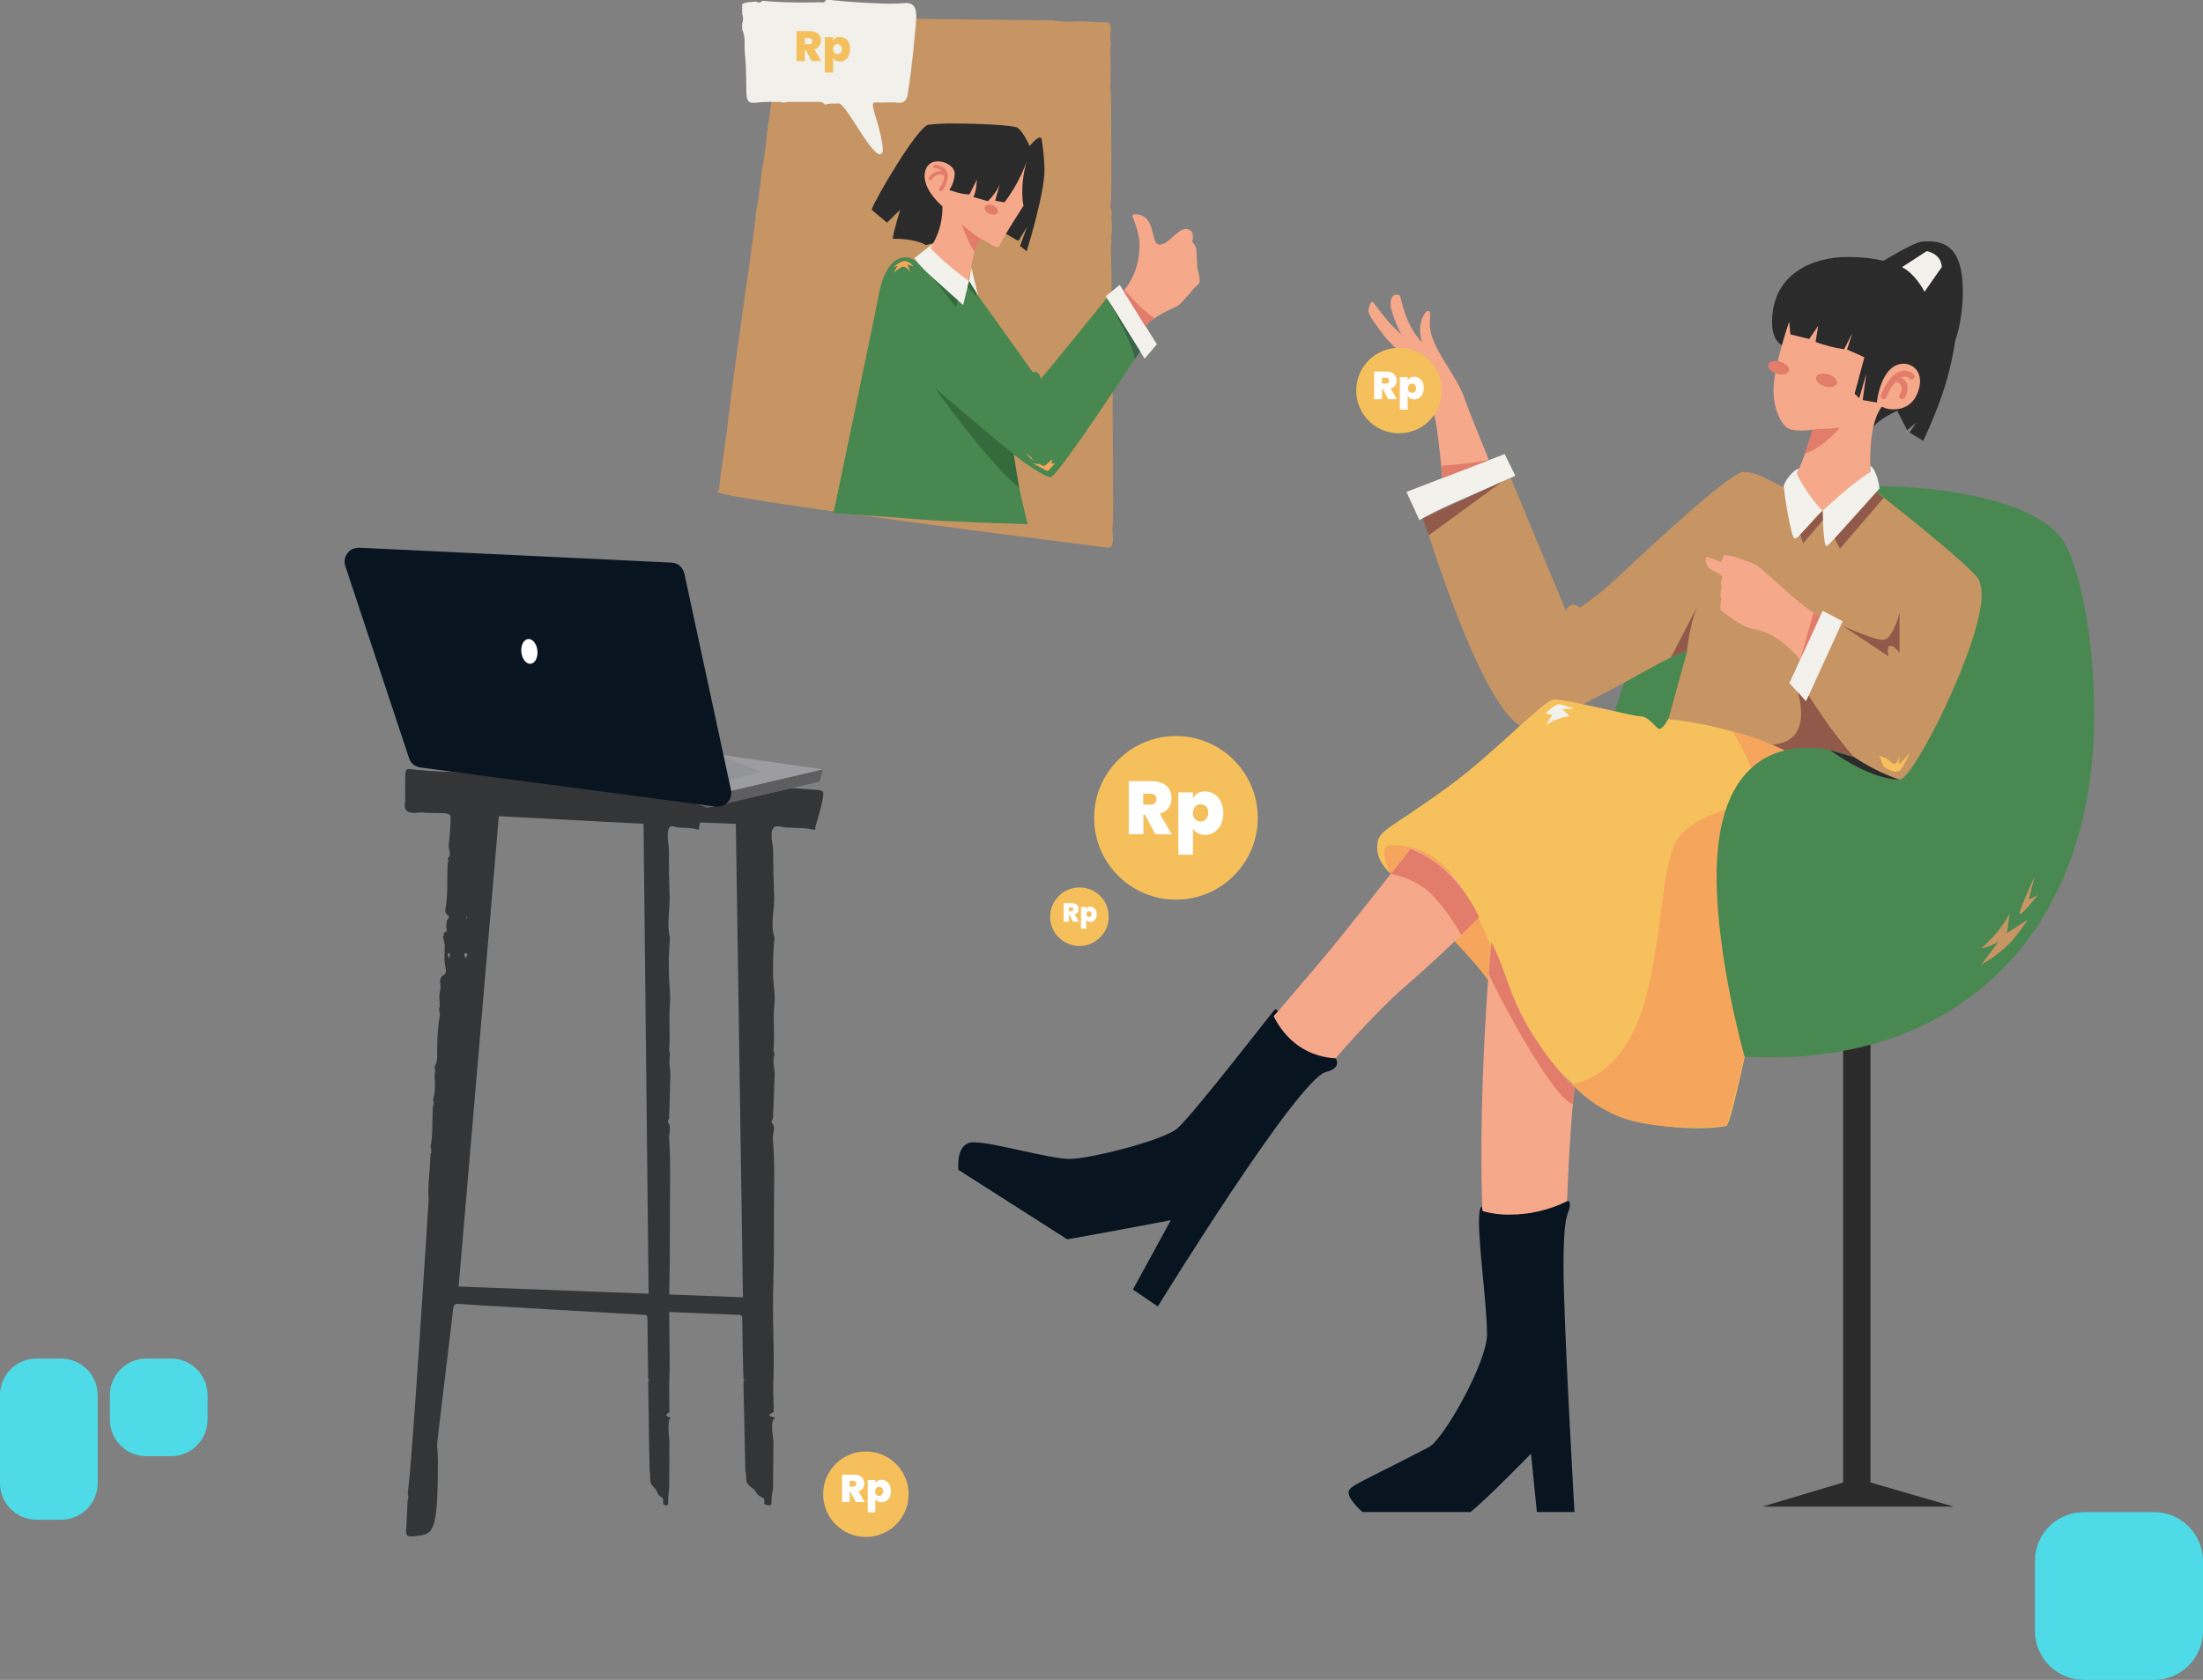<?xml version="1.0" encoding="utf-8"?>
<!-- Generator: Adobe Illustrator 25.0.0, SVG Export Plug-In . SVG Version: 6.00 Build 0)  -->
<svg version="1.1" id="Layer_1" xmlns="http://www.w3.org/2000/svg" xmlns:xlink="http://www.w3.org/1999/xlink" x="0px" y="0px"
	 viewBox="0 0 902 688" style="enable-background:new 0 0 902 688;" xml:space="preserve">
<rect x="0" y="0" width="902" height="688" fill="#808080" stroke="none"/>
<style type="text/css">
	.st0{fill:#C79464;}
	.st1{fill:#F1F0EB;}
	.st2{fill:#2B2B2B;}
	.st3{fill:#F6A88A;}
	.st4{fill:#488750;}
	.st5{fill:#F2F1EC;}
	.st6{fill:#E27C6B;}
	.st7{fill:#356B3C;}
	.st8{fill:#386346;}
	.st9{fill:#F6A65C;}
	.st10{fill:#F4C05D;}
	.st11{fill:#4EDBE7;}
	.st12{fill:#498851;}
	.st13{fill:#F6C15C;}
	.st14{fill:#081420;}
	.st15{fill:#915949;}
	.st16{fill:#F5C05C;}
	.st17{fill:#FFFFFF;}
	.st18{fill:#343536;}
	.st19{fill:#9C9CA1;}
	.st20{fill:#939498;}
	.st21{opacity:0.4;enable-background:new    ;}
</style>
<g id="Group_69298" transform="translate(11.169 28.327)">
	<path id="Path_5060" class="st0" d="M442.6,196c1.8,0,1.9-2.2,1.9-3.8c0-1.1-0.2-2.3-0.2-3.3c0-0.8,0.3-3.1,0.3-9.7
		c0-4.1-0.1-8.2-0.1-12.3c0-0.8,0-1.6,0-2.4l0-2.6l0,0c0,0,0-2.3,0-2.3c0-7.3-0.1-14.6-0.1-21.9c0-3.4,0-6.8,0.1-10.2
		c-0.1-0.7-0.1-1.6-0.5-2c-0.1-0.1-0.2-0.3-0.3-0.5c0-0.3,0.4-0.4,0.4-0.7c0.1-0.3,0.2-0.6,0.2-0.9c0-0.3,0-0.6-0.1-0.9
		c0.1-0.6,0.1-1.2,0.1-1.8c0-0.6-0.1-1.1-0.2-1.7c-0.1-1.6-0.1-3.2-0.1-4.8c0-2.4,0-4.8,0-7.2c0-3-0.1-5.9-0.3-8.9
		c0.3-0.8,0.5-1.6,0.5-2.4c0-1.2-0.2-2.4-0.4-3.6c0-0.1,0.2-2.7,0.2-5.1c0-4.1-0.3-8.3-0.3-12.4c0-1.1,0-2.3,0.1-3.4
		c0-0.2,0.1-0.5,0.1-0.7c0-0.6-0.1-1.1-0.1-1.6c0.2-1.4,0.3-2.8,0.3-4.1c0-1.2-0.1-2.5-0.2-3.7c0-0.8,0.1-1.5,0.1-2.3
		c0-0.6-0.1-1.2-0.3-1.8l-0.3-0.6c0.1-0.3,0.2-0.6,0.2-0.9c0-0.2,0-0.5,0-0.7c0-0.3,0-0.6,0.1-0.8c0.1-4.1,0.2-8.2,0.2-12.3
		c0-0.2-0.2-32.7-0.2-32.9c-0.2-0.4-0.3-0.8-0.4-1.3c0-0.1,0-0.3,0.1-0.4c0.2-2.5,0.2-5,0.2-7.5c0-2.3-0.1-4.7-0.1-7
		c0-0.3,0.1-0.6,0.1-0.9c0-0.3,0-0.6,0-0.9c0-0.4,0-0.9,0.2-1.3c-0.3-0.7-0.4-1.5-0.4-2.3c0-1.1,0.2-2.3,0.2-3.4c0-1.5,0-3-1.4-3
		c-0.2,0-0.7,0-1.7,0c-3.3,0-6.5-0.4-9.8-0.4c-2.4,0-2.6,0.2-4.3,0.2c-2.4,0-4.8-0.4-7.1-0.6l-1.5,0.1l0,0c-0.2-0.1-0.5-0.1-0.7-0.1
		c-3.2,0-87.7-1-88-1.2c-0.4-0.1-0.8-0.2-1.3-0.2c-1.4,0-2.8,0.7-4.3,0.7c-2.1-0.3-4.2-0.5-6.3-0.5c-1.9,0-3.8,0.1-5.6,0.1
		c-0.2,0-0.5-0.1-0.7-0.1c-0.4,0-0.7,0.2-0.8,1.1c0,0-0.9,0.5-1.1,3.2c-0.2,3.3-3.4,26.9-4.4,31.2c-0.7,2.9-0.6,6.2-1.4,9.1
		c0.1,0.2,0.1,0.5,0.1,0.8c-0.1,0.6-0.3,1.2-0.5,1.8c0,0.2,0,0.5,0,0.7c-0.2,2.9-0.5,5.8-1.1,8.7l0,1.3l0,0
		c-1.2,4.2-1.2,11-3.5,22.7c0,0.2-0.1,0.5,0,0.7c0,0.3,0,0.7,0,1c0,0.4,0,0.8-0.2,1.2c-1.1,10.3-10.6,73.8-10.6,78.7
		c-0.2,0.2-0.4,0.6-0.3,0.9c0,0.1,0,0.2,0,0.3l0,0c-0.5,7.4-3.1,21.4-3.7,28.5c-0.1,0.8,0.1,1.9-0.7,1.9c0,0-0.1,0-0.1,0v0.6
		C286,176.3,442.4,196,442.6,196z M443.6,164.2c-0.1,0-0.2-0.1-0.3-0.2C443.4,164.1,443.5,164.1,443.6,164.2
		C443.6,164.1,443.6,164.1,443.6,164.2L443.6,164.2z"/>
	<path id="Path_2207" class="st1" d="M299.7-27.3c-0.5,0-0.9-0.2-1.3-0.4c-1.9,0.3-4,0-5.7,1.1v4c0.5,1.3,0.5,2.7,0,4v2.3
		c0.8,1.8,1.1,3.8,1,5.7c0,0.5,0,1.1,0,1.6c0,0.8,0,1.5,0.1,2.2c1.5,16.5-1,20.6,3.6,20.6c1.7,0,2.2-0.4,6.5-0.4c1.1,0,2.2,0,3.3,0
		c0.4,0,0.7,0,1.1,0c0.9,0.4,2,0.4,2.9,0h1h4.8c4.8,0,6.5,0,6.9,0c1-0.2,2.1,0.3,2.7,1.2c0.8-0.3,1.7-0.5,2.6-0.5c0.5,0,1.1,0,1.6,0
		c0.9,0,1.1-0.1,1.4-0.1c2.9,0,12.6,20.1,16.8,20.9c1.2-0.2,1.3-1.1,1.3-2c-0.3-6.7-4.1-15.8-4.1-18.2c0-0.7,0.3-1.1,1.3-1.1
		c0.6,0,1,0.1,2.6,0.1c1.3,0,2.7-0.1,4-0.1c1.8,0,2.1,0.2,2.9,0.2c2,0,3.1-1.1,3.5-3.6c1.8-10.7,3.5-30,3.5-31.5
		c0-3.4-0.7-5.8-4.2-5.8c-0.9,0-2.4,0.3-6.5,0.3c-0.4,0-17.1-0.4-26.3-1.8c0,0.7-0.6,1.3-1.4,1.3c0,0-0.1,0-0.1,0
		c-0.4,0-0.8-0.1-1.2-0.1c-0.2,0-3.4,0.1-7.5,0.1c-5.2,0-10.5-0.2-15.7-0.7C300.4-27.5,300-27.3,299.7-27.3z"/>
	<g id="Group_174" transform="translate(1083.8 230.864)">
		<path id="Path_2260" class="st2" d="M-669.2-202.9c-1.3,0-4.2,3.5-4.2,3.5s-2.6-5.9-5-7.5c-1.6-1-15.4-1.7-25.7-1.7
			c-3.6-0.1-7.2,0.1-10.8,0.5c-4.6,1.1-21.8,30.5-23.2,34.8l6.3,5.3l5.4-5.3c0,0-3,10-3,11.7c0,0.1,0,0.1,0,0.2c0,0,0.3,0,0.8,0
			c2.3,0,8.8,0.2,12.8,2.6c0,0,25.4-6.8,27-6.8c2.8,0,5.8,2.2,5.8,2.2l5,2.9l3.5-5.7l-2.8,7.8l2.7,2.1c0,0,7.3-23.4,7.3-33.3
			c-0.1-4.3-0.5-8.5-1.2-12.7C-668.7-202.7-668.9-202.9-669.2-202.9z"/>
		<path id="Path_2261" class="st3" d="M-674.6-193c-1.2,4-1.8,8.1-1.8,12.3c0,2,0.1,3.9,0.5,5.8c0,0-8.5,13-9.6,16
			c-0.1,0.5-0.6,0.9-1.1,0.9c-1.8,0-4.9-3.1-6.8-3.1c-2.9,0-6.3,24.7-6.3,24.7s-15.4-7.6-19.7-15.2c6.6-5.7,10.4-14,10.3-22.7
			c0-0.3,0-0.4,0-0.4s-7.3-6-7.3-12.4c0-3.5,1.9-6,5.5-6c3.3,0,6.8,2.3,6.8,4.9c0,2.4-0.8,4.8-2.2,6.8c0,0,4.8,1.8,7.7,1.8
			c0.2,0,0.4,0,0.6,0l3-6c0,0-0.2,5-1.4,7.1l5.9,1.7c0,0,3.8-3.5,5-7.4l-2,7.2l3.8,0.7C-679.9-181.3-676.8-187-674.6-193z"/>
		<path id="Path_2262" class="st4" d="M-719.9-152.2c-1.3-1-2.9-1.6-4.5-1.6c-4.8,0-8.9,5.6-10.6,14.5
			c-2.2,11.6-18.7,90.2-18.7,90.2s25,1.8,36.1,2.7s43.4,1.9,43.4,1.9s-5.7-22.7-5.8-28.6c0,0,11.9,9.3,15.2,9.3
			c2.9,0,36.5-51.5,36.5-51.5l-13.5-21.8c0,0-26.7,33.1-27.1,33.1l0,0c0,0,0-0.1,0-0.1c0-0.7-0.8-2.8-2.2-2.8
			c-0.3,0-0.7,0.1-0.9,0.3l-23.3-32.6l-3.1-4.9L-719.9-152.2z"/>
		<path id="Path_2263" class="st3" d="M-635-140.1c0,0,6.6-6.5,6.6-18.7c0-5.9-2.9-11-2.9-12.2c0-0.4,1.1-0.4,1.1-0.4
			c9,0,6,12.4,10,12.4c3.8,0,7.2-6.4,10.7-6.4c1.6-0.1,2.9,1.1,3,2.7c0,0.1,0,0.2,0,0.3c0,0.9-0.2,1.8-0.6,2.5l0,0l-0.8,0.8l1-1.1
			c1.1,1,1.8,2.4,1.8,3.9v0.1c0,0,0.3,4.2,0.3,6.2c0,0.2,0,0.4,0,0.6c0.6,1.6,0.9,3.3,1,4.9c0.1,0.7-0.1,1.3-0.6,1.8
			c-1.6,1-6.5,7.8-8.6,8.9c-2.1,1-10.1,4.4-13,8.2L-635-140.1z"/>
		<path id="Path_2264" class="st5" d="M-714-157.6c4.8,5,10.1,9.5,15.8,13.5l-2.4,9.8c0,0-18-15.1-19.9-19.2c0,0,7-5.7,7.5-5.7
			c0,0,0,0,0,0c0,0.1-0.1,0.2-0.4,0.6L-714-157.6z"/>
		<path id="Path_2265" class="st5" d="M-697.3-149.7l2.8,11.5l-3.7-5.9L-697.3-149.7z"/>
		<path id="Path_2266" class="st5" d="M-636.5-142.5l15.2,24.3l-5,5.9l-15.9-25.6L-636.5-142.5z"/>
		<path id="Path_2267" class="st6" d="M-692.9-161c0.1,0,0.3,0,0.4,0.1c-2.8-1.3-8.8-6.5-8.8-6.5s3.1,8.3,5.4,11.4
			C-696-155.9-694.6-161-692.9-161z"/>
		<path id="Path_2268" class="st6" d="M-689.9-175.4c-1.1,0-1.9,0.6-1.9,1.4c0,1.3,1.8,2.7,3.5,2.7c1.1,0,1.9-0.6,1.9-1.4
			C-686.4-174.1-688.2-175.4-689.9-175.4z"/>
		<path id="Path_2269" class="st6" d="M-634.6-140.7c3.6,4.5,7.7,8.5,12.3,11.9c-1.4,0.9-2.6,2-3.7,3.3l-9-14.6L-634.6-140.7z"/>
		<path id="Path_2270" class="st7" d="M-679.9-73.1c-12.7-10.3-32.2-27.1-32.2-27.1s21.7,30.5,34.4,40.8L-679.9-73.1z"/>
		<path id="Path_2271" class="st7" d="M-695.1-139.2l-0.2,1.4l-3.5-3.9l0.6-2.4L-695.1-139.2z"/>
		<path id="Path_2272" class="st7" d="M-702.8-136.2l-0.8,2.9c0,0-7-9.7-11.2-13.7L-702.8-136.2z"/>
		<path id="Path_2273" class="st8" d="M-641.2-136.3c0,0,10,17.4,10.9,24.2l2.1-3.2L-641.2-136.3z"/>
		<path id="Path_2274" class="st9" d="M-721.1-150.1c-0.7-1.3-2.1-2.1-3.6-2.2c-1.5,0-4.6,2.5-4.6,2.5l1.9-0.6l-1.8,3
			c0,0,2.9-2.6,4.2-2.6c1.3,0,2.7,2.3,2.7,2.3l-1.1-3.2L-721.1-150.1z"/>
		<path id="Path_2275" class="st9" d="M-662.9-69.5c-1.5,1.3-2.4,3.1-3.3,3.1c-0.1,0-0.3,0-0.4-0.1c-1-0.6-5.6-3-5.6-3l3,0.5
			l-1.5-1.7c0,0,1.8,2.3,3.1,2.3c0.2,0,0.4-0.1,0.6-0.2c1.2-1,2.9-2.5,2.9-2.5l-0.4,1.8L-662.9-69.5z"/>
		<path id="Path_2276" class="st9" d="M-672.2-70.7L-672.2-70.7c0-1.3-2.7-2.8-2.7-2.8L-672.2-70.7z"/>
		<g id="Group_172" transform="translate(40.99 16.853)">
			<path id="Path_2277" class="st6" d="M-750.7-197.7c0.9,0,2.8-3.7,2.8-6.1c0-3.9-4.3-4.8-5.1-4.8c-0.4,0-0.7,0.3-0.8,0.6
				s0.3,0.7,0.6,0.8c0.7,0.1,3.8,0.6,3.8,3.4c0,2.7-2.1,4.8-2.1,5.4C-751.4-198-751.1-197.7-750.7-197.7L-750.7-197.7z"/>
		</g>
		<g id="Group_173" transform="translate(38.829 19.46)">
			<path id="Path_2278" class="st6" d="M-753-204.9c0.2,0,0.4-0.1,0.6-0.3c0.1-0.2,1.6-2,3.5-2c1.4,0,1.9,0.9,2.5,0.9
				c0.4,0,0.7-0.3,0.7-0.7c0-0.7-1.8-1.6-3.2-1.6c-2.4,0-4.7,2.3-4.7,3C-753.7-205.2-753.4-204.9-753-204.9z"/>
		</g>
	</g>
	<g id="Group_69299" transform="translate(385.429 -2059.168)">
		<g id="Group_69253" transform="translate(683.229 2252.16)">
			<path id="Path_6360" class="st10" d="M-747.5-196.3l-2.4-4.5h-0.4v4.5h-3.4v-12.3h5.4c0.9,0,1.7,0.2,2.5,0.5
				c0.6,0.3,1.2,0.8,1.6,1.4c0.4,0.6,0.5,1.3,0.5,2c0,0.8-0.2,1.6-0.7,2.2c-0.5,0.7-1.2,1.1-2,1.4l2.8,4.8L-747.5-196.3z
				 M-750.3-203.2h1.7c0.4,0,0.8-0.1,1-0.3c0.2-0.3,0.4-0.6,0.4-1c0-0.3-0.1-0.7-0.4-0.9c-0.3-0.2-0.7-0.4-1-0.3h-1.7L-750.3-203.2z
				"/>
			<path id="Path_6361" class="st10" d="M-737.6-205.8c0.5-0.3,1.1-0.4,1.7-0.4c0.8,0,1.5,0.2,2.1,0.6c0.7,0.4,1.2,1,1.5,1.7
				c0.4,0.8,0.6,1.7,0.5,2.7c0,0.9-0.2,1.8-0.5,2.7c-0.3,0.7-0.8,1.3-1.5,1.8c-0.6,0.4-1.4,0.6-2.1,0.6c-0.6,0-1.2-0.1-1.7-0.4
				c-0.5-0.3-0.9-0.6-1.1-1.1v6h-3.4v-14.5h3.4v1.4C-738.4-205.2-738-205.6-737.6-205.8z M-735.7-202.7c-0.7-0.7-1.8-0.7-2.5,0
				c0,0,0,0,0,0c-0.4,0.4-0.5,0.9-0.5,1.5c0,0.5,0.2,1.1,0.5,1.5c0.7,0.7,1.8,0.7,2.5,0.1c0,0,0,0,0.1-0.1c0.4-0.4,0.5-0.9,0.5-1.5
				C-735.1-201.7-735.3-202.3-735.7-202.7z"/>
		</g>
	</g>
</g>
<path id="Bg" class="st11" d="M853.2,619.3H882c11,0,20,9,20,20V668c0,11-9,20-20,20h-28.8c-11,0-20-9-20-20v-28.8
	C833.2,628.2,842.2,619.3,853.2,619.3z"/>
<g id="woman_sitting" transform="translate(1146.16 307.349)">
	<path id="Path_2157" class="st2" d="M-380.3,299.8V114.5h-11.2v185.3l-33.1,9.9h78.4L-380.3,299.8z"/>
	<path id="Path_2158" class="st12" d="M-490.1,66.4c-0.9-9.7-1.4-19.5-1.4-29.2c0-139.4,113.1-145.4,115.3-145.4
		c22.7,0,64.6,5.3,75.1,22.9c6.8,11.5,12.4,40,12.4,70.3c0,90.8-55.7,140.7-132.2,140.7c-14.6,0-22.3-1.5-22.3-1.5L-490.1,66.4z"/>
	<path id="Path_2159" class="st2" d="M-374.9-200.6c0,0,12.7-7.7,15.7-7.8c0.7,0,1.6-0.1,2.8-0.1c9.5,0,13.9,6.2,13.9,20.7
		c0,8.7-1.9,17.1-3.1,19.8c-1.1,7.6-2.9,15.1-5.4,22.4c-2.2,6.4-4.8,12.6-7.7,18.8l-5.6-3.4l2.7-4l-3.7,3l-4-7.8L-374.9-200.6z"/>
	<path id="Path_2160" class="st9" d="M-580,41.9c0,12.8,33.4,34.8,47.9,59.3c9.8,16.5,28.6,33,28.6,33s-31.9-68.9-40.4-84.8
		c-6-11.2-17.2-14.6-25.2-14.6C-578.3,34.8-580,38.5-580,41.9z"/>
	<path id="Path_2161" class="st5" d="M-367.3-198l10-6.5c0,0,5.9,0.9,6.2,6.5l-8.1,11.6L-367.3-198z"/>
	<path id="Path_2162" class="st2" d="M-416.6-166c0,0-4-1.6-4-9.4c0-20,16.9-26.7,30.8-26.7c7.8,0,15.7,1,22.4,4.2
		s14.1,15.5,14.1,29.2c-0.1,10.5-4.5,20.6-12.2,27.8c0,0-12.1,4.9-13.8,8.9L-416.6-166z"/>
	<path id="Path_2163" class="st3" d="M-413.6-175.6c0,0-6.4,18.5-6.4,27.9c0,8.7,3.6,15.6,7.3,16.3c1.4,0.3,2.8,0.4,4.2,0.4
		c1.5,0,3-0.1,4.5-0.4c0,0-2.9,11.1-6.6,18c0,0,7.8,15.2,10.7,15.2c3,0,19.6-15.8,19.6-15.8s-0.1-2.1-0.1-5.1
		c0-17.2,4.8-21.7,4.8-21.7c1.4,0.8,3,1.1,4.6,1.1c10,0,11-10,11-11.4c0-5.7-4.4-7.3-6.6-7.3c-9.6,0-11.1,15.9-11.1,15.9l-5.8-1
		l1.5-10.9l-2.9,10.1l-1.9-1.8l4-14.9c0,0-2.2-1.1-7.1-3.2l2.1-6.5c0,0-1.9,3.5-3.3,6.4c-4-0.6-8-1.6-11.7-3l1.1-6.6l-3.7,5.4
		l-7.7-1.9L-413.6-175.6z"/>
	<path id="Path_2164" class="st0" d="M-415.8-107.9c-3.7-1.1-10.2-6.1-15.8-6.1c-1,0-1.8-4.3-51.6,42.5c-5,4.8-10.3,9.1-16,13
		c-0.8-0.7-1.8-1.1-2.8-1.2c-1,0-2.2,0.6-3,2.5l-22.6-54.4l-35.8,16.4c0,0,25.9,86,42.9,86c5.8,0,43-20.5,50.6-24.8
		c4.7-2.7,9.6-5,14.6-6.9l-7.7,27.9c0,0,26.3,4.7,37.3,9.4s31,15.5,31,15.5l7.9-9.1c0,0,13.8,9.1,18.5,9.1
		c5.6,0,33.5-55.6,33.5-75.4c0.1-2.1-0.3-4.2-1-6.2c-2.5-5.4-41.9-36.1-41.9-36.1l-22.1,7.6L-415.8-107.9z"/>
	<path id="Path_2165" class="st3" d="M-400.9-54.8c-3.1-1.7-6-3.8-8.7-6.1c-5.4-4.4-15.8-14.2-18-15.3c-1.9-0.9-9.4-3.8-12-3.8
		c-0.5,0-0.8,0.1-0.9,0.3c-0.6,1.4-1,2.5-1,2.5s-4.8-2-6-2c-0.1,0-0.2,0-0.2,0.1c-0.1,0.3-0.1,0.5-0.1,0.8c0,1.9,1,3.6,2.6,4.4
		c1.5,0.7,2.9,1.6,4.3,2.5c-0.3,1-0.5,2-0.6,3c0,0.4,0.1,0.7,0.3,1c-0.3,1.2-0.5,2.5-0.5,3.7c0,0.7,0.1,1.2,0.4,1.3
		c-0.3,1.2-0.4,2.4-0.5,3.6c0,0.8,0.1,1.4,0.5,1.6c1.1,0.6,8,6.8,13.3,7.5s12.4,4.7,19.1,12.7L-400.9-54.8z"/>
	<path id="Path_2166" class="st3" d="M-555.6-111.6c0,0-1.1-13-2.5-21.7c-1-6.6-3-7.9-4.1-7.9c-1.4,0-3.3,4.8-8,4.8
		c-4.4,0-9.1-7.8-9.1-8.3c0-0.6,1.4-1.5,2.9-1.5c3.1,0,3,3,5.2,3c1.6,0,3-1.7,3.7-2.3c0.5-0.4,0.8-1.8,0.8-3.3
		c0.1-1.3-0.2-2.6-0.8-3.8c-0.9-1.2-5.7-3.6-7-3.6c-0.2,0-0.3,0.1-0.3,0.2c0.1,0.6,0.1,1.3,0.1,1.9c0,5.6-1.6,7.2-3.7,7.2
		c-0.6,0-1.2-0.1-1.8-0.4c0.5-2.1,0.7-4.2,0.8-6.4c0-1.4-0.2-3-0.2-4.4c0-2.8,0.7-2.7,4-2.7c2.8,0,6.3,0.2,6.3,0.2
		c-3.8-2.6-7.3-5.7-10.2-9.3c-3.9-5.1-6.4-8.7-6.4-10.2c0-1.4,1-3.7,1.6-3.7c0.4,0,5.2,6.9,8.2,9.9c2.5,2.5,3.7,3.6,3.7,3.6
		s-4.4-8.6-4.4-12.7c0-2.5,1.2-3.7,2.3-3.7c0.6,0,1.1,0.2,1.6,0.5c0,0,1.8,8.2,4.4,12.7c1.2,2.3,2.8,4.5,4.6,6.4
		c-0.5-1.7-0.8-3.4-0.8-5.1c0-4.2,1.9-7.8,3.4-7.8c0.5,0,0.7,0.3,0.7,1.6c0,1-0.1,2.4-0.1,4c0,9.3,10.8,20.2,14.2,30.3
		c1.7,5,9.9,25,9.9,25L-555.6-111.6z"/>
	<path id="Path_2167" class="st3" d="M-568.2,39.6c0,0-26.5,34.2-37.7,47.3s-18.7,22-18.7,22s8.1,17.2,24,18.7
		c0,0,16.4-19.5,31.3-32.3s30.1-28.4,30.1-28.4S-544.2,52.9-568.2,39.6z"/>
	<path id="Path_2168" class="st3" d="M-535.5,76.5c0,0-4.1,43.9-4.1,88.2c0,14.7,0.4,24,0.4,24c4.6,1.2,9.4,1.8,14.2,1.8
		c7,0.1,14-1.3,20.4-4c0,0,0.8-26.9,3.1-48.7C-501.5,137.7-522.6,118.4-535.5,76.5z"/>
	<path id="Path_2169" class="st5" d="M-380.3-114c-6.1,3.3-19.6,15.8-19.6,15.8s0.2,14.5,1.6,14.5c1.2,0,21.7-23.6,21.7-23.6
		s-0.9-7.5-3.8-9.3L-380.3-114z"/>
	<path id="Path_2170" class="st5" d="M-399.9-98.2c-3.4,2.6-9.6,11.4-11.4,11.4c-1.6,0-4.5-19.6-4.5-21.3c0-2.1,4.3-7.2,6.1-7.2
		c0,0,0.1,0,0.1,0l-0.9,1.8C-410.6-113.4-405.8-103.8-399.9-98.2z"/>
	<path id="Path_2171" class="st5" d="M-399.9-57.2l-13.6,29.6l6.8,7.5l15-32.8L-399.9-57.2z"/>
	<path id="Path_2172" class="st5" d="M-570.3-105.9l40.2-15.5l4.4,8.9c0,0-19.3,8.5-26.9,11.9c-4.3,1.9-8.4,4-12.4,6.3L-570.3-105.9
		z"/>
	<path id="Path_2173" class="st13" d="M-463.1-12.9c0,0-2.1,4.1-3.7,4.1c-1.2,0-4-5.2-7.9-5.2c-2.9,0-29.4-6.9-35.3-6.9
		c-3.7,0-24.6,22.1-42.3,35.1c-26.4,19.4-30,18-30,25.8c0,5.7,5.6,10.6,5.6,10.6s-2.8-5.5-2.8-8.9c0-2.5,1.6-2.9,3.8-2.9
		c52,0,32.6,115.9,124.1,115.9c6.3,0,11.1-0.5,12.3-1c3.3-1.4,20-94.5,25.8-99.8c10.6-9.7,22.4-14.4,22.4-23c0-7.2-3.7-19-3.7-19
		S-421.4-8.5-463.1-12.9z"/>
	<path id="Path_2174" class="st14" d="M-527.9,190.1c8.1,0,16.1-1.9,23.4-5.5c0.1,0,0.2-0.1,0.3-0.1c0.3,0,0.8,0.2,0.8,1.3
		c0,4.7-2.6,0.8-2.6,25.4c0,22.9,4.5,100.7,4.5,100.7h-15.4l-2.4-23.9c0,0-17.3,17.9-24.8,23.9h-44.2c0,0-5.7-4.9-5.7-8
		c0-2.8,4.6-3.8,32.9-18.6c6-3.1,23.8-34.8,23.8-46.1c0-11.4-3.3-34.8-3.3-46.2c0-3.4,0.3-5.7,1.1-6.3l0.4,2
		C-535.5,189.7-531.7,190.2-527.9,190.1z"/>
	<path id="Path_2175" class="st14" d="M-599.3,126.1c0.4,0.5,0.6,1.2,0.6,1.9c0,1.2-0.9,2.8-4.6,3.7c-11.6,3-68.8,96-68.8,96
		l-10.2-6.9l15.5-28.4c0,0-39.8,7.5-42.4,7.8l-44.5-28.4c-0.1-0.7-0.1-1.4-0.1-2.1c0-10,6.2-9.2,6.4-9.2c8.2,0,30.8,6.8,39.3,6.8
		c7.9,0,38.5-7.6,44.1-12.6c6.9-6.2,39.6-48.7,39.9-48.7c0.5,0.1,0.9,0.3,1.2,0.7l-1.8,2.1C-624.6,108.9-618.1,125-599.3,126.1z"/>
	<path id="Path_2176" class="st6" d="M-404-131.4c6.6-0.4,11.1-0.8,11.1-0.8s-5.8,7.6-14.3,10.7L-404-131.4z"/>
	<path id="Path_2177" class="st6" d="M-394-150.7c0,1.3-1.4,1.9-3,1.9c-2.8,0-5.6-1.8-5.6-3.6c0-1.3,1.4-1.9,3-1.9
		C-396.8-154.4-394-152.5-394-150.7z"/>
	<path id="Path_2178" class="st6" d="M-413.6-155.9c0,1.3-1.4,1.9-3,1.9c-2.8,0-5.6-1.8-5.6-3.6c0-1.3,1.4-1.9,3-1.9
		C-416.4-159.5-413.6-157.7-413.6-155.9z"/>
	<g id="Group_169" transform="translate(377.558 53.056)">
		<path id="Path_2179" class="st6" d="M-752.5-196.9c-0.7,0-1.2-0.5-1.2-1.2c0-0.4,3.8-10.5,9.7-10.5c1.8,0,4.2,1.2,4.2,2.4
			c0,0.7-0.5,1.2-1.2,1.2l0,0c-0.9,0-1.3-1.2-3-1.2c-3.3,0-6.5,6.2-7.4,8.5C-751.5-197.2-752-196.9-752.5-196.9z"/>
	</g>
	<g id="Group_170" transform="translate(381.978 55.136)">
		<path id="Path_2180" class="st6" d="M-749.3-199c-0.7,0-1.2-0.5-1.2-1.2c0-0.7,1-1.6,1-3.3c0-3.3-4.1-1.8-4.1-3.9
			c0-0.7,0.5-1.2,1.2-1.2c0.1,0,5.3,0.4,5.3,5C-747.1-202.3-747.8-199-749.3-199z"/>
	</g>
	<path id="Path_2181" class="st6" d="M-536.5-118.9c-6.5,1.1-13,1.9-19.5,2.3l0.5,5L-536.5-118.9z"/>
	<path id="Path_2182" class="st6" d="M-403.6-56.4l-5.5,19.2l8.1-17.7L-403.6-56.4z"/>
	<path id="Path_2183" class="st6" d="M-576.7,50.6c0,0,10.8,1.5,18.1,9.8c4.1,4.6,7.7,9.7,10.7,15.2l7.4-7.3
		c-2.8-5.9-6.5-11.4-11-16.2c-4.8-5.1-10.6-9.2-17.1-11.8L-576.7,50.6z"/>
	<path id="Path_2184" class="st6" d="M-536.6,91.5c1.3,3.9,26.3,51.8,34.5,53.3l0.7-6.5c-7-7.2-13.1-15.1-18.4-23.7
		c-8.3-13.6-10.6-27.2-15.8-36.1L-536.6,91.5z"/>
	<path id="Path_2185" class="st9" d="M-436.7-7.7c0,0,9.9,16.3,9.9,23.8c0,7.9-24.9,7.1-33.2,21.3c-6.6,11.3-5.8,50.4-15.8,74.2
		s-26.8,25-26.8,25s9.6,11.2,24.7,15.1c8.1,2.1,17.4,2.7,24.9,2.7c4.6,0,9.1-0.2,13.7-0.7c0,0,2.3-5.6,10.6-42.1
		s12.5-55.3,15.2-57.7S-391.3,39-391.3,33c0-5.3-3.6-21.1-3.6-21.1S-416.8-3.4-436.7-7.7z"/>
	<path id="Path_2186" class="st15" d="M-386.9,2.8c-8.8-9.4-18.7-25.3-18.7-25.3l-1.1,2.4l-3.4-3.8c0.9,2.8,1.4,5.8,1.4,8.7
		c0,5.7-2.2,12.2-11.8,12.8c0,0,20.5,9,25.7,14.2L-386.9,2.8z"/>
	<path id="Path_2187" class="st15" d="M-375.2-45.3c-4.2,0-16.6-5.8-16.6-5.8l18.8,12.5c-0.1-0.7-0.2-1.4-0.2-2.1
		c0-1.1,0.2-2.2,1.1-2.2c0.7,0,1.9,0.7,3.7,2.9v-16.4C-368.4-56.4-371.1-45.3-375.2-45.3z"/>
	<path id="Path_2188" class="st15" d="M-455.4-40.9c0.6-6,1.9-11.9,3.9-17.6L-462-38.1L-455.4-40.9z"/>
	<path id="Path_2189" class="st15" d="M-409.1-88.4l1.2,3.6l8.1-9.5l-0.1-3.9L-409.1-88.4z"/>
	<path id="Path_2190" class="st15" d="M-395-86.8l2.2,4.2l17.9-20.9l-3-2.3L-395-86.8z"/>
	<path id="Path_2191" class="st15" d="M-531.1-110.1l-30.1,22l-2.4-7L-531.1-110.1z"/>
	<path id="Path_2192" class="st13" d="M-374.9,6.7c1.8,1.1,3.5,2,5,2c0.5,0,1-0.1,1.4-0.4c1.7-1,4.2-7.3,4.2-7.3l-4.2,4.8V2.1
		c0,0-0.5,3.4-2,3.4c-0.5,0-0.9-0.3-1.2-0.6c-1.3-1.4-3.1-2.3-5-2.6L-374.9,6.7z"/>
	<path id="Path_2193" class="st5" d="M-513.3-15.1c1.9-2.2,4.4-3.8,5.4-3.8c1.7,0,6.1,1.9,6.1,1.9l-4.8,0l3.1,2.9
		c0,0-7.1,1.2-9.8,3.9l2.7-4.4L-513.3-15.1z"/>
	<path id="Path_2194" class="st12" d="M-379.8,20.1c0-10-7.1-17.3-7.1-17.3c-6.1-2.5-12.7-3.8-19.3-3.9c-17,0-37.1,10.1-37.1,52.6
		c0,34,11.5,74.1,11.5,74.1S-379.8,32.5-379.8,20.1z"/>
	<path id="Path_2195" class="st2" d="M-368.6,11.9c0,0-0.1,0-0.3,0c-1.8,0-11.9-0.5-27.9-12l9.8,2.9C-381.2,6.6-375,9.7-368.6,11.9z
		"/>
	<path id="Path_2196" class="st0" d="M-323.4,66.9c-2.9,5.4-6.8,10.1-11.5,14c0,0,2.6,0,7-2.5l-7,9.3c0,0,8-4.3,13-10.3s5.8-8,5.8-8
		l-8.3,5.4L-323.4,66.9z"/>
	<path id="Path_2197" class="st0" d="M-313,51.3c-1.3,3.1-6.2,13.5-6.2,15.4c0,0.2,0.1,0.3,0.2,0.3c1.1,0,7.2-7.8,7.2-7.8l-3.7,1.9
		L-313,51.3z"/>
</g>
<g id="Group_69291" transform="translate(522.189 -1737.25)">
	<path id="Rectangle_930" class="st16" d="M-7.2,2072.2L-7.2,2072.2c0,18.5-15,33.5-33.5,33.5l0,0c-18.5,0-33.5-15-33.5-33.5l0,0
		c0-18.5,15-33.5,33.5-33.5l0,0C-22.2,2038.7-7.2,2053.7-7.2,2072.2z"/>
	<g id="Group_69253-2" transform="translate(693.576 2265.785)">
		<path id="Path_6360-2" class="st17" d="M-742.7-186.9l-4.3-8h-0.6v8h-6v-21.7h9.5c1.5,0,3,0.3,4.4,0.9c1.1,0.5,2.1,1.4,2.7,2.5
			c0.6,1.1,0.9,2.3,0.9,3.6c0,1.4-0.4,2.8-1.2,3.9c-0.9,1.2-2.1,2-3.6,2.4l4.9,8.5L-742.7-186.9z M-747.7-199h3
			c0.7,0.1,1.3-0.2,1.8-0.6c0.4-0.5,0.7-1.1,0.6-1.7c0-0.6-0.2-1.2-0.6-1.6c-0.5-0.4-1.2-0.6-1.8-0.6h-3L-747.7-199z"/>
		<path id="Path_6361-2" class="st17" d="M-725.3-203.7c0.9-0.5,2-0.7,3-0.7c1.3,0,2.6,0.4,3.7,1.1c1.2,0.8,2.1,1.8,2.7,3.1
			c0.7,1.5,1,3.1,1,4.7c0,1.6-0.3,3.2-1,4.7c-0.6,1.3-1.5,2.3-2.7,3.1c-1.1,0.7-2.4,1.1-3.7,1.1c-1.1,0-2.1-0.2-3-0.7
			c-0.8-0.4-1.5-1.1-2-1.9v10.7h-6v-25.5h6v2.4C-726.8-202.6-726.1-203.2-725.3-203.7z M-721.9-198.2c-1.2-1.2-3.2-1.3-4.4-0.1
			c0,0,0,0-0.1,0.1c-0.6,0.7-1,1.7-0.9,2.6c-0.1,1,0.3,1.9,0.9,2.6c1.2,1.2,3.1,1.3,4.3,0.1c0,0,0.1-0.1,0.1-0.1
			c0.6-0.7,1-1.7,0.9-2.6C-720.9-196.5-721.3-197.4-721.9-198.2L-721.9-198.2z"/>
	</g>
</g>
<g id="Group_69292" transform="translate(504.958 -1675.25)">
	<path id="Rectangle_930-2" class="st16" d="M-51,2050.7L-51,2050.7c0,6.6-5.4,12-12,12l0,0c-6.6,0-12-5.4-12-12l0,0
		c0-6.6,5.4-12,12-12l0,0C-56.3,2038.7-51,2044-51,2050.7z"/>
	<g id="Group_69253-3" transform="translate(684.266 2253.717)">
		<path id="Path_6360-3" class="st17" d="M-749.9-201l-1.5-2.8h-0.2v2.8h-2.1v-7.6h3.3c0.5,0,1.1,0.1,1.5,0.3c0.4,0.2,0.7,0.5,1,0.9
			c0.2,0.4,0.3,0.8,0.3,1.2c0,0.5-0.1,1-0.4,1.4c-0.3,0.4-0.7,0.7-1.2,0.8l1.7,3L-749.9-201z M-751.6-205.3h1c0.2,0,0.5-0.1,0.6-0.2
			c0.2-0.2,0.2-0.4,0.2-0.6c0-0.2-0.1-0.4-0.2-0.6c-0.2-0.2-0.4-0.2-0.6-0.2h-1L-751.6-205.3z"/>
		<path id="Path_6361-3" class="st17" d="M-743.8-206.9c0.3-0.2,0.7-0.3,1.1-0.2c0.5,0,0.9,0.1,1.3,0.4c0.4,0.3,0.7,0.6,0.9,1.1
			c0.2,0.5,0.4,1.1,0.3,1.6c0,0.6-0.1,1.1-0.3,1.6c-0.2,0.4-0.5,0.8-0.9,1.1c-0.4,0.3-0.8,0.4-1.3,0.4c-0.4,0-0.7-0.1-1.1-0.2
			c-0.3-0.2-0.5-0.4-0.7-0.7v3.7h-2.1v-8.9h2.1v0.8C-744.3-206.5-744.1-206.7-743.8-206.9z M-742.6-205c-0.4-0.4-1.1-0.4-1.5,0
			c0,0,0,0,0,0c-0.2,0.3-0.3,0.6-0.3,0.9c0,0.3,0.1,0.7,0.3,0.9c0.4,0.4,1.1,0.4,1.5,0c0,0,0,0,0,0c0.2-0.3,0.3-0.6,0.3-0.9
			C-742.3-204.4-742.4-204.7-742.6-205L-742.6-205z"/>
	</g>
</g>
<g id="Group_69295" transform="translate(411.636 -1444.25)">
	<path id="Rectangle_930-3" class="st16" d="M-39.6,2056.2L-39.6,2056.2c0,9.7-7.8,17.5-17.5,17.5l0,0c-9.7,0-17.5-7.8-17.5-17.5
		l0,0c0-9.7,7.8-17.5,17.5-17.5l0,0C-47.5,2038.7-39.6,2046.5-39.6,2056.2z"/>
	<g id="Group_69253-4" transform="translate(686.759 2256.809)">
		<path id="Path_6360-4" class="st17" d="M-748-197.4l-2.2-4.1h-0.3v4.1h-3.1v-11.2h4.9c0.8,0,1.6,0.1,2.3,0.5
			c0.6,0.3,1.1,0.7,1.4,1.3c0.3,0.6,0.5,1.2,0.5,1.8c0,0.7-0.2,1.4-0.6,2c-0.5,0.6-1.1,1-1.8,1.2l2.5,4.4L-748-197.4z M-750.6-203.7
			h1.5c0.3,0,0.7-0.1,1-0.3c0.2-0.2,0.3-0.6,0.3-0.9c0-0.3-0.1-0.6-0.3-0.9c-0.3-0.2-0.6-0.3-0.9-0.3h-1.5L-750.6-203.7z"/>
		<path id="Path_6361-4" class="st17" d="M-739-206.1c0.5-0.3,1-0.4,1.6-0.4c0.7,0,1.4,0.2,1.9,0.6c0.6,0.4,1.1,0.9,1.4,1.6
			c0.3,0.8,0.5,1.6,0.5,2.4c0,0.8-0.2,1.7-0.5,2.4c-0.3,0.7-0.8,1.2-1.4,1.6c-0.6,0.4-1.2,0.6-1.9,0.6c-0.5,0-1.1-0.1-1.6-0.4
			c-0.4-0.2-0.8-0.6-1-1v5.5h-3.1v-13.2h3.1v1.2C-739.8-205.5-739.5-205.8-739-206.1z M-737.3-203.2c-0.6-0.6-1.6-0.6-2.3,0
			c0,0,0,0,0,0c-0.3,0.4-0.5,0.9-0.5,1.4c0,0.5,0.1,1,0.5,1.4c0.6,0.6,1.6,0.7,2.2,0.1c0,0,0,0,0.1-0.1c0.3-0.4,0.5-0.9,0.5-1.4
			C-736.8-202.4-737-202.8-737.3-203.2L-737.3-203.2z"/>
	</g>
</g>
<g id="Group_69294" transform="translate(629.5 -1896.25)">
	<path id="Rectangle_930-4" class="st16" d="M-39.2,2056.2L-39.2,2056.2c0,9.7-7.8,17.5-17.5,17.5l0,0c-9.7,0-17.5-7.8-17.5-17.5
		l0,0c0-9.7,7.8-17.5,17.5-17.5l0,0C-47,2038.7-39.2,2046.5-39.2,2056.2z"/>
	<g id="Group_69253-5" transform="translate(686.853 2256.932)">
		<path id="Path_6360-5" class="st17" d="M-747.9-197.2l-2.3-4.2h-0.3v4.2h-3.2v-11.3h5c0.8,0,1.6,0.1,2.3,0.5
			c0.6,0.3,1.1,0.7,1.4,1.3c0.3,0.6,0.5,1.2,0.5,1.9c0,0.7-0.2,1.4-0.6,2c-0.5,0.6-1.1,1.1-1.9,1.2l2.6,4.4L-747.9-197.2z
			 M-750.5-203.6h1.6c0.3,0,0.7-0.1,1-0.3c0.2-0.2,0.3-0.6,0.3-0.9c0-0.3-0.1-0.6-0.3-0.9c-0.3-0.2-0.6-0.3-1-0.3h-1.6L-750.5-203.6
			z"/>
		<path id="Path_6361-5" class="st17" d="M-738.9-206c0.5-0.3,1-0.4,1.6-0.4c0.7,0,1.4,0.2,2,0.6c0.6,0.4,1.1,1,1.4,1.6
			c0.4,0.8,0.5,1.6,0.5,2.4c0,0.8-0.2,1.7-0.5,2.5c-0.3,0.7-0.8,1.2-1.4,1.6c-0.6,0.4-1.3,0.6-2,0.6c-0.6,0-1.1-0.1-1.6-0.4
			c-0.4-0.2-0.8-0.6-1.1-1v5.6h-3.2v-13.3h3.2v1.3C-739.6-205.4-739.3-205.8-738.9-206z M-737.1-203.1c-0.6-0.6-1.7-0.7-2.3,0
			c0,0,0,0,0,0c-0.3,0.4-0.5,0.9-0.5,1.4c0,0.5,0.1,1,0.5,1.4c0.6,0.6,1.6,0.7,2.3,0.1c0,0,0,0,0.1-0.1c0.3-0.4,0.5-0.9,0.5-1.4
			C-736.6-202.3-736.8-202.8-737.1-203.1z"/>
	</g>
</g>
<path id="Rectangle_950" class="st11" d="M85,571.4v10c0,8.3-6.7,15-15,15H60c-8.3,0-15-6.7-15-15v-10c0-8.3,6.7-15,15-15h10
	C78.3,556.4,85,563.1,85,571.4z"/>
<path id="Rectangle_951" class="st11" d="M40,571.4v36c0,8.3-6.7,15-15,15H15c-8.3,0-15-6.7-15-15v-36c0-8.3,6.7-15,15-15h10
	C33.3,556.4,40,563.1,40,571.4z"/>
<g id="Group_69297" transform="translate(-14.311 18)">
	<path id="bench" class="st18" d="M180.6,609.2c0,1.3,0.4,2,1.7,2c0.4,0,0.8-0.1,1.1-0.1c4.9-1,6.3-0.8,6.3-30.2
		c0-4.7-0.2-5.6-0.2-7.3c0-1.7,4.5-51.4,4.7-55.2c0.1-1.6,0.5-2.9,2.3-2.9c0.5,0,1,0.1,1.4,0.2c1.1,0.3,80.2,4.8,80.4,4.8
		c1.1,0,1.1,0.8,1.1,1.7v0.2c0,4,0.3,21.5,0.3,24.3c0.2,0.2,0.3,0.4,0.3,0.6c0,0.2-0.1,0.4-0.3,0.6c0.5,35,0.4,24.3,0.6,36.9
		c0.2,0.3,0.2,0.6,0.2,1c0,0.3,0,0.6,0,0.9c0,3,0.3,3,2.2,5.2c0.8,0.9,0.8,2.4,2.2,3.1c0.2,0.2,0.4,0.3,0.6,0.5
		c0.3,0.2,0.4,0.6,0.4,0.9c0,0.3-0.1,0.7-0.1,1c0,0.3,0.1,0.6,0.3,0.8l0,0c0.4,0.2,0.7,0.3,1.1,0.3c0.4,0,0.7-0.3,0.7-1.2
		c0-0.2,0-0.4,0-1c0-1.4,0.1-2.8,0.4-4.2l0.1-20.1c-0.2-1.8-0.4-3.6-0.4-5.3c0-1,0.1-2.1,0.3-3.1c0,0,0,0,0-0.1
		c0-0.3,0.5-0.4,0.5-0.7c0-0.1-0.1-0.2-0.4-0.4c-1-0.3-1.3-0.5-1.3-0.8c0-0.5,1-0.9,1.3-1.4c0-3.1-0.1-6.2-0.1-9.2
		c0-4,0.2-4.9,0.2-12.2s-0.2-14.7-0.2-22c0-8,0.3-12.2,0.3-30.9c0-5.1,0-7.1,0-9.2c0-4.7,0.1-9.5,0.1-14.2c0-9.8-0.4-13.6-0.4-14.4
		c0-1.3,0.3-2.6,0.3-3.9c0-0.6-0.1-1.2-0.3-1.8c-0.3-0.3-0.4-0.6-0.5-1c0-0.5,0.2-0.9,0.5-1.3c0-0.3,0.5-18,0.5-18
		c0-1.8-0.4-3.7-0.4-5.5c0-0.7,0.1-1.5,0.2-2.2c0-0.2,0-0.3,0-0.5c0-0.6-0.1-1.1-0.3-1.6c0.1-1.8,0.2-3.6,0.2-5.4
		c0-2.5-0.1-5.1-0.1-7.6c0-5.4,0.3-5.7,0.3-8.5c0-3.4-0.5-6.8-0.5-10.2c-0.1-4.7,0-9.4,0.4-14.1c0-1.3-0.6-2.1-0.6-6.1
		c0-3.6,0.5-7.1,0.5-10.7c0-1.5-0.3-8.9-0.3-15.6c0-2.1,0-3.2,0-3.5c0-2.1-0.5-4.2-0.5-6.3c0-4,1.4-3.9,1.7-3.9c0.3,0,0.5,0,0.8,0.1
		c3.1,0.9,6.5,0.2,9.6,1.2c0.2,0.1,0.3,0.1,0.5,0.1c0.2,0,0.3-0.1,0.3-0.3c0,0,0-0.1,0-0.1c0-0.2-0.1-0.4-0.1-0.6
		c0-0.3,2.4-10.6,2.4-13.8c0-1.2-0.6-1.5-2-1.6c-3.6-0.3-7.2-0.9-10.7-0.9c-1.1,0-1.4,0-2,0c-4.5,0-0.8-1-16.6-1.5
		c-0.2,0-57-4.6-69.1-4.6c-0.9,0-1.9,0-2.8,0.1c-0.4-0.1-0.8-0.2-1.3-0.2c-0.2,0-0.4,0-0.6,0c-0.5,0-0.9-0.1-1.3-0.2h-0.2
		c-4.9-0.1-9.8-0.4-14.6-1.1c-1.9,0-1.4,0.7-1.5,13.3c-0.1,0.6-0.2,1.2-0.2,1.8c0,0.5,0.2,1.1,0.5,1.5c0.5,0.8,1.3,1.2,2.2,1.2
		c0.9,0,1.8-0.3,2.7-0.3c1.8,0.3,3.6,0.4,5.3,0.4c0.7,0,1.3,0,2,0c5.3,0,6.1,0.5,6.1,1.9c0,4.5-0.8,11.7-0.8,11.8c0,1,0.5,2,0.5,3
		c0,0.8-0.3,1.5-0.9,1.9c0.2,0.4,0.3,0.8,0.3,1.2c0,0.3-0.1,0.7-0.3,0.9c-0.3,6.5,0.2,13-1,19.4c0,0,0,0.1,0,0.1
		c0.1,0.3,0.2,0.7,0.3,1c0.4,0.5,1.2,0.9,1.2,1.5c0,0.9-1,0.6-1,2.7v0.3c0,0.3,0,0.6-0.1,0.9c0,0.4,0.2,0.9,0.2,1.4
		c0,0.5-0.3,0.9-0.8,1c-0.1-0.1-0.2-0.2-0.3-0.3c0,0.1,0,0.2,0,0.3c-0.2,0.6,0.1,1.2-0.4,1.7c0.2,1.1,0.5,2.2,0.7,3.3
		c0,0.2,0,0.4,0,0.5c0,1.5-0.1,3.1-0.1,4.6c0,3.7,0.6,4.3,0.6,5.6c0,1.1-0.5,1.6-1.7,2.2c-0.4,0.6-0.7,1.3-0.7,2
		c0,0.9,0.2,1.8,0.2,2.7c0,1.4-0.5,1.3-0.5,3.7c0,1.3,0.2,2.6,0.2,3.8v0.1c-0.2,0.4-0.3,0.8-0.3,1.2c0,0.8,0.3,1.6,0.3,2.3
		c0,0.1,0,0.3,0,0.4c0,0.1-1.1,4.5-1.1,14.9v0.6c0.2,1.9-0.2,3.8-1.1,5.5c0.2,0.6,0.3,1.1,0.3,1.7c0,0.5-0.1,1-0.3,1.4
		c0.1,1.4,0.2,2.7,0.2,4.1c0,2.2-0.2,4.3-0.8,6.4c0.2,0.3,0.3,0.7,0.3,1c0,0.5-0.1,1-0.3,1.4c-0.5,5.6,0.1,11.2-1,16.7
		c0,0,0,0.1,0,0.1c0.1,0.3,0.2,0.6,0.4,0.9c-0.1,0.1-0.2,0.3-0.2,0.5c0,0.2,0.1,0.5,0.1,0.7c0,0.2-0.1,0.5-0.3,0.6
		c-0.1,5.2-0.9,10.5-0.9,15.7c0,1.4,0.1,1.8,0.1,3.3c0,0.2-7.2,115.3-8.6,119.9c0.2,0.6,0.3,1.1,0.3,1.7c0,0.5-0.1,1-0.3,1.4
		C180.6,610.3,180.6,608.9,180.6,609.2z M198.1,374.6c-0.6-1.8-0.5-1.7-0.5-1.8c0-0.3,0.1-0.4,0.3-0.4c0.1,0,0.7,0.1,0.7,0.6
		C198.6,373.3,198.2,373.9,198.1,374.6z M196,508.9l11.9-193.2l69.9,3.7l2.1,193.9L196,508.9z"/>
	<path id="bench-2" class="st18" d="M180.8,609.2c0,1.3,0.5,2,2.4,2c0.5,0,1.1-0.1,1.6-0.1c6.8-1,8.8-0.8,8.8-30.2
		c0-4.7-0.3-5.6-0.3-7.3c0-1.7,6.2-51.4,6.5-55.2c0.1-1.6,0.8-2.9,3.2-2.9c0.7,0,1.3,0.1,2,0.2c1.5,0.3,111.4,4.8,111.7,4.8
		c1.5,0,1.5,0.8,1.5,1.7v0.2c0,4,0.4,21.5,0.5,24.3c0.2,0.1,0.4,0.3,0.4,0.6c0,0.3-0.2,0.5-0.4,0.6c0.8,35,0.5,24.3,0.8,36.9
		c0.2,0.3,0.3,0.6,0.3,1c0,0.3,0,0.6,0,0.9c0,3,0.4,3,3.1,5.2c1.1,0.9,1.1,2.4,3,3.1c0.3,0.2,0.5,0.3,0.8,0.5
		c0.4,0.2,0.6,0.5,0.6,0.9c0,0.3-0.1,0.7-0.1,1c0,0.3,0.2,0.7,0.5,0.8l0,0c0.5,0.2,1,0.3,1.6,0.3c0.6,0,0.9-0.3,0.9-1.2
		c0-0.2,0-0.4,0-1c0-1.4,0.2-2.8,0.6-4.2l0.2-20.1c-0.3-1.8-0.5-3.5-0.6-5.3c0-1,0.1-2.1,0.4-3.1c0,0,0,0,0-0.1
		c0-0.3,0.8-0.4,0.8-0.7c0-0.1-0.1-0.2-0.5-0.4c-1.4-0.3-1.8-0.5-1.8-0.8c0-0.5,1.3-0.9,1.8-1.4c0-3.1-0.2-6.2-0.2-9.2
		c0-4,0.2-4.9,0.2-12.2s-0.3-14.7-0.3-22c0-8,0.4-12.2,0.4-30.9c0-5.1,0-7.1,0-9.2c0-4.7,0.1-9.5,0.1-14.2c0-9.8-0.6-13.6-0.6-14.4
		c0-1.3,0.5-2.6,0.5-3.9c0-0.6-0.1-1.2-0.4-1.8c-0.4-0.2-0.6-0.6-0.6-1c0.1-0.5,0.3-0.9,0.6-1.3c0-0.3,0.7-18,0.7-18
		c0-1.8-0.5-3.7-0.5-5.5c0-0.7,0.1-1.5,0.3-2.2c0-0.2,0.1-0.3,0.1-0.5c0-0.6-0.2-1.1-0.4-1.6c0.2-1.8,0.2-3.6,0.2-5.4
		c0-2.5-0.1-5.1-0.1-7.6c0-5.4,0.4-5.7,0.4-8.5c0-3.4-0.7-6.8-0.7-10.2c0-11.5,0.6-13.4,0.6-14.1c0-1.3-0.8-2.1-0.8-6.1
		c0-3.6,0.7-7.1,0.7-10.7c0-1.5-0.4-8.9-0.4-15.6c0-2.1,0-3.2,0-3.5c0-2.1-0.7-4.2-0.7-6.3c0-4,1.9-3.9,2.4-3.9c0.4,0,0.7,0,1.1,0.1
		c4.3,0.9,9,0.2,13.3,1.2c0.2,0.1,0.4,0.1,0.7,0.1c0.4,0,0.5-0.2,0.5-0.3c0-0.2-0.1-0.4-0.1-0.6c0-0.3,3.3-10.6,3.3-13.8
		c0-1.2-0.8-1.5-2.8-1.6c-4.9-0.3-10-0.9-14.8-0.9c-1.6,0-1.9,0-2.8,0c-6.3,0-1.1-1-23.1-1.5c-0.3,0-79.1-4.6-96-4.6
		c-1.3,0-2.6,0-3.9,0.1c-0.6-0.1-1.2-0.2-1.8-0.2c-0.3,0-0.5,0-0.8,0c-0.6,0-1.3,0-1.9-0.2h-0.3c-11,0-19.3-1.1-20.3-1.1
		c-2.6,0-1.9,0.7-2.1,13.3c-0.2,0.6-0.3,1.2-0.3,1.8c0,0.6,0.3,1.1,0.7,1.5c0.8,0.8,2,1.3,3.1,1.2c1.2,0,2.5-0.3,3.8-0.3
		c2.5,0.3,4.9,0.4,7.4,0.4c0.9,0,1.8,0,2.7,0c7.3,0,8.4,0.5,8.4,1.9c-0.2,4-0.5,7.9-1.2,11.8c0,1,0.6,2,0.6,3c0,0.8-0.5,1.6-1.3,1.9
		c0.3,0.3,0.4,0.7,0.5,1.2c0,0.4-0.2,0.7-0.5,0.9c-0.5,6.5,0.3,13-1.4,19.4c0,0,0,0.1,0,0.1c0,0.3,0.3,0.6,0.5,1
		c0.6,0.5,1.7,0.9,1.7,1.5c0,0.9-1.4,0.6-1.4,2.7v0.3c0,0.3,0,0.6-0.1,0.9c0,0.4,0.3,0.9,0.3,1.4c0,0.4-0.2,0.8-1.1,1
		c-0.2-0.1-0.3-0.2-0.4-0.3c0,0.1,0,0.2-0.1,0.3c-0.3,0.6,0.1,1.2-0.6,1.7c0.3,1.1,0.7,2.2,1,3.3c0,0.2,0,0.4,0,0.5
		c0,1.5-0.1,3.1-0.1,4.6c0,3.7,0.8,4.3,0.8,5.6c0,1.1-0.7,1.6-2.4,2.2c-0.6,0.5-0.9,1.2-0.9,2c0,0.9,0.3,1.8,0.3,2.7
		c0,1.4-0.7,1.3-0.7,3.7c0,1.3,0.2,2.6,0.2,3.8v0.1c-0.3,0.3-0.4,0.7-0.4,1.2c0,0.8,0.4,1.6,0.4,2.3c0,0.1,0,0.3,0,0.4
		c0,0.1-1.6,4.5-1.6,14.9v0.6c0,1.9-0.1,3.7-1.5,5.5c0.2,0.6,0.4,1.1,0.4,1.7c0,0.5-0.1,1-0.4,1.4c0.2,1.3,0.3,2.7,0.3,4.1
		c0,2.2-0.3,4.3-1.1,6.4c0.3,0.3,0.5,0.6,0.5,1c0,0.5-0.2,1-0.5,1.4c-0.7,5.6,0.2,11.2-1.4,16.7c0,0,0,0.1,0,0.1
		c0,0.3,0.4,0.6,0.5,0.9c-0.2,0.1-0.3,0.3-0.3,0.5c0,0.2,0.1,0.5,0.1,0.7s-0.1,0.4-0.4,0.6c-0.1,5.2-1.2,10.5-1.2,15.7
		c0,1.4,0.1,1.8,0.1,3.3c0,0.2-10.1,115.3-12,119.9c0.2,0.5,0.4,1.1,0.4,1.7c0,0.5-0.2,1-0.5,1.4
		C180.7,610.3,180.8,608.9,180.8,609.2z M205,374.6c-0.8-1.8-0.7-1.7-0.7-1.8c0-0.2,0.2-0.4,0.4-0.4c0,0,0.1,0,0.1,0
		c0.1,0,1,0.1,1,0.6C205.7,373.3,205.1,373.9,205,374.6z M202.1,508.9l16.5-193.2l97,3.7l2.9,193.9L202.1,508.9z"/>
	<g id="Group_69293" transform="translate(909 414.919)">
		<path id="Path_6300" class="st19" d="M-688.5-136.7l79.4,33l4,1.6l46-10.7l1.3-5L-688.5-136.7z"/>
		<path id="Path_6301" class="st20" d="M-583.1-116.8l-86.3-34.4l-3.5,16.7l68.1,23.7L-583.1-116.8z"/>
		<path id="Path_6302" class="st21" d="M-607.7-109.2l-1.4,5.4l4,1.7l46-10.7l1.3-5l-43.9,10.3
			C-601.7-107.6-606.9-108.5-607.7-109.2z"/>
		<path id="Path_6303" class="st14" d="M-614.5-198.1l19.1,88.7c0.7,3.1-1.3,6.1-4.3,6.7c-0.6,0.1-1.3,0.2-1.9,0.1l-121-16
			c-2.2-0.3-4-1.8-4.6-3.8l-26.1-78.7c-1-3,0.6-6.2,3.6-7.2c0.7-0.2,1.3-0.3,2-0.3l128,6.1C-617.2-202.4-615.1-200.6-614.5-198.1z"
			/>
		
			<ellipse id="Ellipse_10374" transform="matrix(0.995 -0.104 0.104 0.995 13.607 -71.747)" class="st17" cx="-677.7" cy="-165.7" rx="3.3" ry="5.1"/>
	</g>
</g>
</svg>
